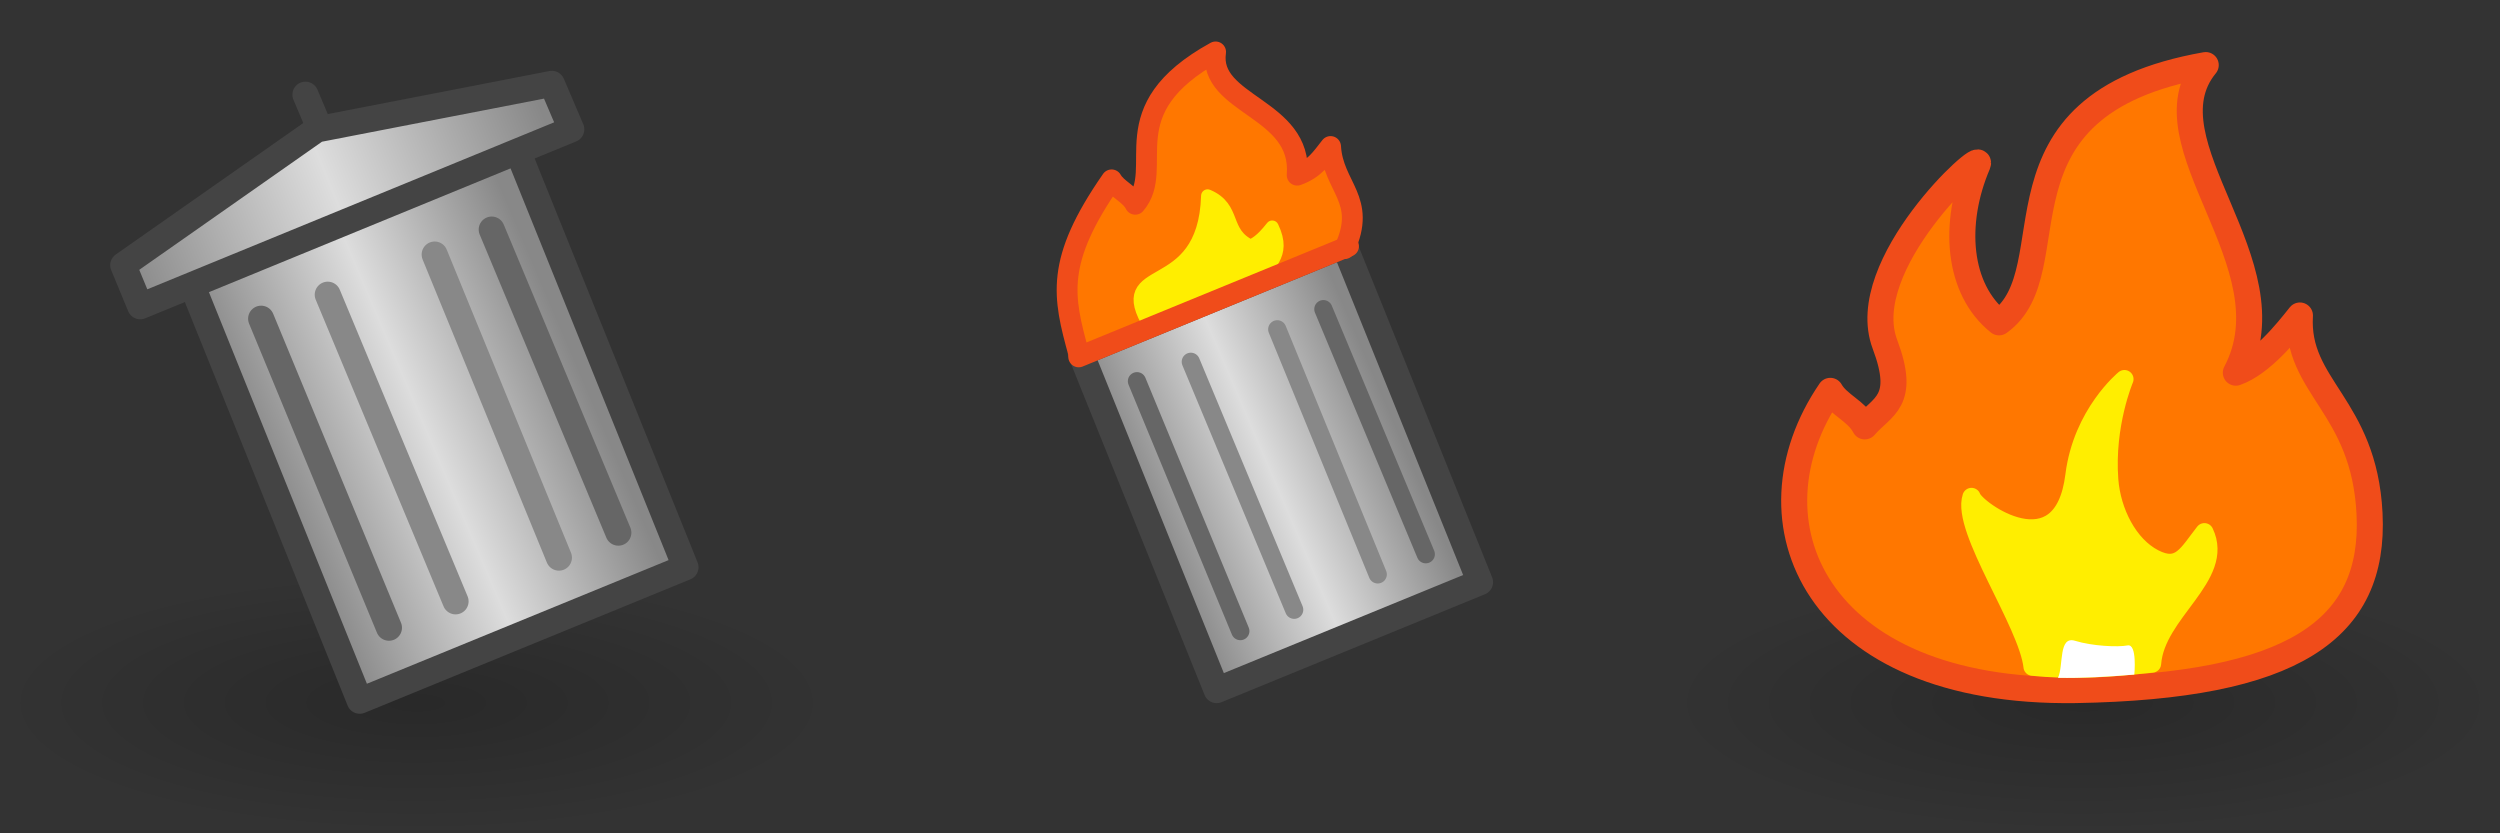 <?xml version="1.0" encoding="UTF-8" standalone="no"?>
<!-- Created with Inkscape (http://www.inkscape.org/) -->

<svg
   xmlns:dc="http://purl.org/dc/elements/1.1/"
   xmlns:cc="http://creativecommons.org/ns#"
   xmlns:rdf="http://www.w3.org/1999/02/22-rdf-syntax-ns#"
   xmlns:svg="http://www.w3.org/2000/svg"
   xmlns="http://www.w3.org/2000/svg"
   xmlns:xlink="http://www.w3.org/1999/xlink"
   xmlns:sodipodi="http://sodipodi.sourceforge.net/DTD/sodipodi-0.dtd"
   xmlns:inkscape="http://www.inkscape.org/namespaces/inkscape"
   width="96"
   height="32"
   id="svg4572"
   version="1.1"
   inkscape:version="0.48.4 r9939"
   sodipodi:docname="trash.svg">
  <rect width="100%" height="100%" fill="#333333" stroke="none"/>
  <defs
     id="defs4574">
    <linearGradient
       id="linearGradient3592">
      <stop
         id="stop3594"
         offset="0"
         style="stop-color:#000000;stop-opacity:0.2;" />
      <stop
         id="stop3596"
         offset="1"
         style="stop-color:#000000;stop-opacity:0;" />
    </linearGradient>
    <linearGradient
       id="linearGradient3837-8">
      <stop
         id="stop3839-6"
         offset="0"
         style="stop-color:#888888;stop-opacity:1;" />
      <stop
         style="stop-color:#dddddd;stop-opacity:1;"
         offset="0.5"
         id="stop3853-5" />
      <stop
         id="stop3841-9"
         offset="1"
         style="stop-color:#888888;stop-opacity:1;" />
    </linearGradient>
    <linearGradient
       inkscape:collect="always"
       xlink:href="#linearGradient3837-8"
       id="linearGradient4700"
       gradientUnits="userSpaceOnUse"
       gradientTransform="translate(-1.552,1019.312)"
       x1="6.468"
       y1="11.894"
       x2="22.392"
       y2="5.414" />
    <linearGradient
       inkscape:collect="always"
       xlink:href="#linearGradient3837-8"
       id="linearGradient4703"
       gradientUnits="userSpaceOnUse"
       gradientTransform="translate(-1.187,1020.271)"
       x1="13"
       y1="22"
       x2="24.593"
       y2="17.042" />
    <linearGradient
       inkscape:collect="always"
       xlink:href="#linearGradient3837-8"
       id="linearGradient6048"
       gradientUnits="userSpaceOnUse"
       gradientTransform="translate(-1.187,1020.271)"
       x1="13"
       y1="22"
       x2="24.593"
       y2="17.042" />
    <linearGradient
       inkscape:collect="always"
       xlink:href="#linearGradient3837-8"
       id="linearGradient6066"
       gradientUnits="userSpaceOnUse"
       gradientTransform="translate(-1.187,1020.271)"
       x1="13"
       y1="22"
       x2="24.593"
       y2="17.042" />
    <radialGradient
       inkscape:collect="always"
       xlink:href="#linearGradient3592"
       id="radialGradient3023"
       gradientUnits="userSpaceOnUse"
       gradientTransform="matrix(1,0,0,0.312,-8.6088562e-8,1038.925)"
       cx="16"
       cy="27"
       fx="16"
       fy="27"
       r="16" />
    <linearGradient
       inkscape:collect="always"
       xlink:href="#linearGradient3837-8"
       id="linearGradient4684"
       gradientUnits="userSpaceOnUse"
       gradientTransform="matrix(0.809,0,0,0.809,34.592,1025.032)"
       x1="13"
       y1="22"
       x2="24.593"
       y2="17.042" />
  </defs>
  <sodipodi:namedview
     id="base"
     pagecolor="#ffffff"
     bordercolor="#666666"
     borderopacity="1.0"
     inkscape:pageopacity="0.0"
     inkscape:pageshadow="2"
     inkscape:zoom="1"
     inkscape:cx="55.017751"
     inkscape:cy="18.489313"
     inkscape:document-units="px"
     inkscape:current-layer="layer1"
     showgrid="true"
     inkscape:snap-bbox="true"
     inkscape:window-width="1920"
     inkscape:window-height="1044"
     inkscape:window-x="1920"
     inkscape:window-y="0"
     inkscape:window-maximized="1">
    <inkscape:grid
       type="xygrid"
       id="grid4617"
       empspacing="5"
       visible="true"
       enabled="true"
       snapvisiblegridlinesonly="true" />
  </sodipodi:namedview>
  <g
     inkscape:label="Layer 1"
     inkscape:groupmode="layer"
     id="layer1"
     transform="translate(0,-1020.362)">
    <rect
       style="fill:url(#radialGradient3023);fill-opacity:1;stroke:none"
       id="rect2987-8"
       width="32"
       height="10"
       x="0"
       y="1042.362" />
    <g
       id="g4729">
      <path
         sodipodi:nodetypes="ccccc"
         inkscape:connector-curvature="0"
         id="path3765"
         d="m 13.813,1047.271 -6.456,-16.004 12.51,-5.127 6.456,16.004 z"
         style="fill:url(#linearGradient4703);fill-opacity:1;stroke:#444444;stroke-width:1px;stroke-linecap:round;stroke-linejoin:round;stroke-opacity:1" />
      <path
         sodipodi:nodetypes="cc"
         inkscape:connector-curvature="0"
         id="path3769"
         d="m 17.494,1043.454 -4.909,-11.776"
         style="fill:none;stroke:#888888;stroke-width:1px;stroke-linecap:round;stroke-linejoin:round;stroke-opacity:1" />
      <path
         sodipodi:nodetypes="cc"
         inkscape:connector-curvature="0"
         id="path3769-0"
         d="m 23.745,1040.816 -4.863,-11.639"
         style="fill:none;stroke:#666666;stroke-width:1px;stroke-linecap:round;stroke-linejoin:round;stroke-opacity:1" />
      <path
         sodipodi:nodetypes="cc"
         inkscape:connector-curvature="0"
         id="path3769-8"
         d="m 14.936,1044.467 -4.909,-11.867"
         style="fill:none;stroke:#666666;stroke-width:1px;stroke-linecap:round;stroke-linejoin:round;stroke-opacity:1" />
      <path
         sodipodi:nodetypes="cc"
         inkscape:connector-curvature="0"
         id="path3769-5"
         d="m 21.463,1041.775 -4.772,-11.639"
         style="fill:none;stroke:#888888;stroke-width:1px;stroke-linecap:round;stroke-linejoin:round;stroke-opacity:1" />
    </g>
    <g
       id="g4736">
      <path
         sodipodi:nodetypes="cccccc"
         inkscape:connector-curvature="0"
         id="path3767"
         d="m 5.385,1032.123 16.553,-6.794 -0.747,-1.748 -9.026,1.752 -7.433,5.211 z"
         style="fill:url(#linearGradient4700);fill-opacity:1;stroke:#444444;stroke-width:1px;stroke-linecap:round;stroke-linejoin:round;stroke-opacity:1" />
      <path
         sodipodi:nodetypes="cc"
         inkscape:connector-curvature="0"
         id="path3879"
         d="m 12.231,1025.185 -0.502,-1.187"
         style="fill:none;stroke:#444444;stroke-width:1px;stroke-linecap:round;stroke-linejoin:miter;stroke-opacity:1" />
    </g>
    <use
       x="0"
       y="0"
       xlink:href="#rect2987-8"
       id="use4708"
       transform="translate(32,1.7382813e-5)"
       width="64"
       height="32" />
    <path
       sodipodi:nodetypes="ccccc"
       inkscape:connector-curvature="0"
       id="path6038"
       d="M 46.72,1046.862 41.5,1033.923 l 10.114,-4.145 5.22,12.939 z"
       style="fill:url(#linearGradient4684);fill-opacity:1;stroke:#444444;stroke-width:1;stroke-linecap:round;stroke-linejoin:round;stroke-miterlimit:4;stroke-opacity:1;stroke-dasharray:none" />
    <path
       style="fill:#ff7700;fill-opacity:1;stroke:#f04c1a;stroke-width:0.8;stroke-linecap:round;stroke-linejoin:round;stroke-miterlimit:4;stroke-opacity:1;stroke-dasharray:none"
       d="m 41.417,1033.917 c -0.595,-2.17 -0.916,-3.508 1.269,-6.648 0.203,0.363 0.707,0.541 0.908,0.937 1.209,-1.41 -0.991,-3.607 3.085,-5.85 -0.293,2.059 3.347,2.127 3.132,4.732 0.679,-0.241 0.93,-0.656 1.283,-1.1 0.094,1.568 1.409,2.031 0.539,3.921"
       id="path4742"
       inkscape:connector-curvature="0"
       sodipodi:nodetypes="ccccccc" />
    <path
       sodipodi:nodetypes="cc"
       inkscape:connector-curvature="0"
       id="path6040"
       d="m 49.696,1043.776 -3.969,-9.521"
       style="fill:none;stroke:#888888;stroke-width:0.7;stroke-linecap:round;stroke-linejoin:round;stroke-miterlimit:4;stroke-opacity:1;stroke-dasharray:none" />
    <path
       sodipodi:nodetypes="cc"
       inkscape:connector-curvature="0"
       id="path6042"
       d="m 54.75,1041.644 -3.932,-9.41"
       style="fill:none;stroke:#666666;stroke-width:0.7;stroke-linecap:round;stroke-linejoin:round;stroke-miterlimit:4;stroke-opacity:1;stroke-dasharray:none" />
    <path
       sodipodi:nodetypes="cc"
       inkscape:connector-curvature="0"
       id="path6044"
       d="m 47.628,1044.596 -3.969,-9.595"
       style="fill:none;stroke:#666666;stroke-width:0.7;stroke-linecap:round;stroke-linejoin:round;stroke-miterlimit:4;stroke-opacity:1;stroke-dasharray:none" />
    <path
       sodipodi:nodetypes="cc"
       inkscape:connector-curvature="0"
       id="path6046"
       d="m 52.905,1042.418 -3.858,-9.41"
       style="fill:none;stroke:#888888;stroke-width:0.7;stroke-linecap:round;stroke-linejoin:round;stroke-miterlimit:4;stroke-opacity:1;stroke-dasharray:none" />
    <path
       style="fill:#ffee00;fill-opacity:1;stroke:#ffee00;stroke-width:0.5;stroke-linecap:butt;stroke-linejoin:round;stroke-miterlimit:4;stroke-opacity:1;stroke-dasharray:none"
       d="m 44.184,1032.922 c -1.604,-2.613 2.063,-0.949 2.188,-5.04 1.102,0.466 0.567,1.415 1.656,1.933 0.163,-0.096 0.378,-0.166 0.825,-0.736 0.561,1.17 -0.303,1.398 -0.376,2.093"
       id="path5512"
       inkscape:connector-curvature="0"
       sodipodi:nodetypes="ccccc" />
    <use
       x="0"
       y="0"
       xlink:href="#rect2987-8"
       id="use3027"
       transform="translate(64,1.7382813e-5)"
       width="96"
       height="32" />
    <path
       sodipodi:nodetypes="ccssccccscc"
       inkscape:connector-curvature="0"
       id="path3797"
       d="m 70.284,1035.371 c 0.295,0.528 1.029,0.787 1.323,1.364 0.673,-0.784 1.607,-0.942 0.774,-3.154 -1.15,-3.053 3.846,-7.574 3.566,-6.92 -0.973,2.275 -0.783,4.805 0.816,6.079 2.821,-2.013 -0.786,-8.336 7.937,-9.879 -2.446,2.983 3.365,7.649 1.156,11.812 0.989,-0.351 1.948,-1.549 2.461,-2.196 -0.165,2.757 2.463,3.441 2.673,7.604 0.226,4.481 -2.944,6.637 -11.29,6.78 -10.034,0.143 -12.83,-6.498 -9.416,-11.489 z"
       style="fill:#ff7700;fill-opacity:1;stroke:#f04c1a;stroke-width:1;stroke-linecap:round;stroke-linejoin:round;stroke-miterlimit:4;stroke-opacity:1;stroke-dasharray:none" />
    <path
       sodipodi:nodetypes="ccscszccc"
       inkscape:connector-curvature="0"
       id="path3799"
       d="m 78.051,1045.963 c -0.186,-1.679 -2.759,-5.277 -2.345,-6.518 0.149,0.497 3.492,2.874 3.953,-0.828 0.295,-2.37 1.919,-3.697 1.919,-3.697 0,0 -0.745,1.746 -0.584,3.867 0.094,1.228 0.738,2.509 1.724,3.017 0.986,0.508 1.28,-0.175 1.931,-1.005 0.817,1.703 -1.865,3.071 -2.01,5.045 -2.017,0.214 -3.161,0.258 -4.589,0.119 z"
       style="fill:#ffee00;fill-opacity:1;stroke:#ffee00;stroke-width:0.7;stroke-linecap:butt;stroke-linejoin:round;stroke-miterlimit:4;stroke-opacity:1;stroke-dasharray:none" />
    <path
       style="fill:#ffffff;fill-opacity:1;stroke:none"
       d="m 79.028,1046.391 c 0.219,-0.474 0.009,-1.623 0.656,-1.422 0.647,0.201 1.638,0.251 2.015,0.177 0.377,-0.074 0.259,1.12 0.259,1.12 -1.022,0.087 -2.011,0.141 -2.93,0.125 z"
       id="path3801"
       inkscape:connector-curvature="0"
       sodipodi:nodetypes="czzcc" />
    <path
       style="fill:none;stroke:#f04c1a;stroke-width:0.8;stroke-linecap:round;stroke-linejoin:round;stroke-miterlimit:4;stroke-opacity:1;stroke-dasharray:none"
       d="m 41.423,1034.066 10.36,-4.247 z"
       id="path6075"
       inkscape:connector-curvature="0"
       sodipodi:nodetypes="ccc" />
  </g>
</svg>
